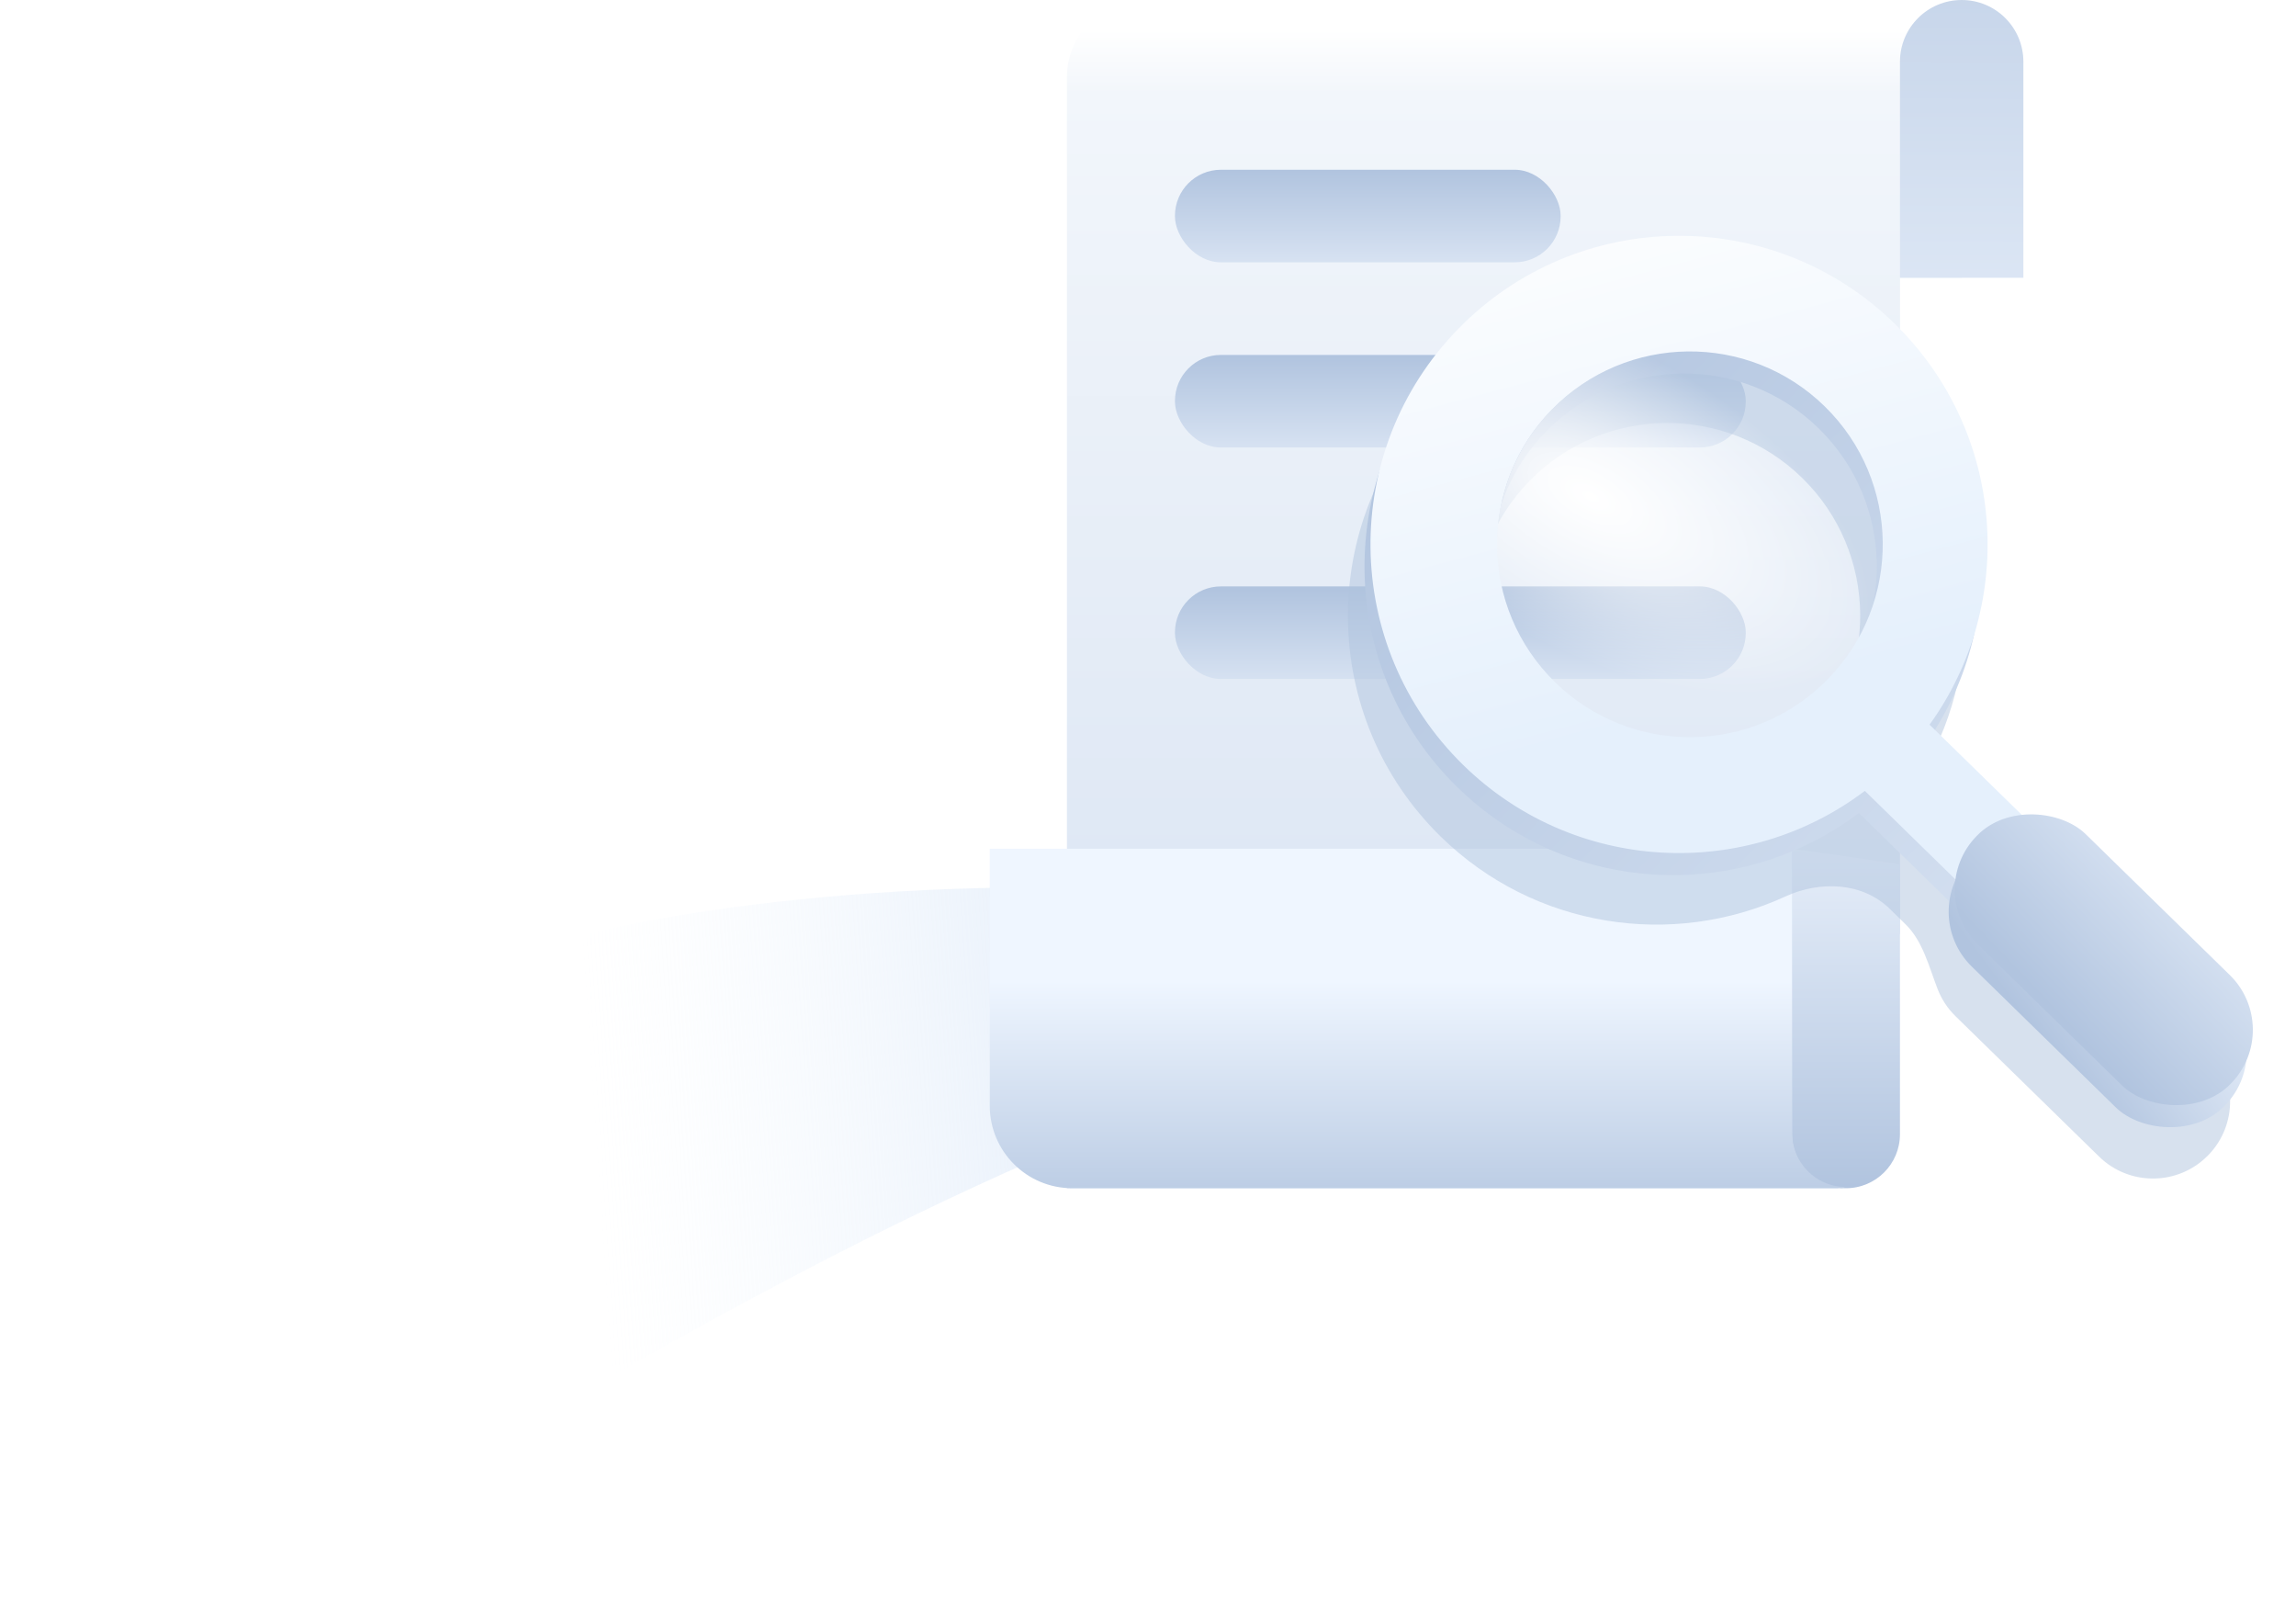 <svg width="148" height="104" viewBox="0 0 148 104" fill="none" xmlns="http://www.w3.org/2000/svg">
<path d="M101.23 62.99C48.607 75.836 23.907 103.598 4.684 103.598C-14.539 103.598 31.618 64.909 31.618 62.909C31.618 60.91 47.615 57.189 66.838 57.189C86.061 57.189 101.23 60.991 101.23 62.99Z" fill="url(#paint0_linear_2997_25871)"/>
<path fill-rule="evenodd" clip-rule="evenodd" d="M73.747 0C71.001 0 68.775 2.226 68.775 4.972V76.574H118.498V65.635L122.475 60.167V17.9H126.454V17.403V0H73.747Z" fill="url(#paint1_linear_2997_25871)"/>
<path d="M122.472 3.978C122.472 1.781 124.253 0 126.45 0C128.646 0 130.427 1.781 130.427 3.978V17.901H122.472V3.978Z" fill="url(#paint2_linear_2997_25871)"/>
<path d="M115.51 73.095C115.51 75.017 117.068 76.575 118.991 76.575C120.913 76.575 122.471 75.017 122.471 73.095V55.691L115.51 54.697V73.095Z" fill="url(#paint3_linear_2997_25871)"/>
<path fill-rule="evenodd" clip-rule="evenodd" d="M118.931 76.498C117.038 76.464 115.513 74.919 115.513 73.017V54.697H63.801V71.263C63.801 74.197 66.18 76.575 69.114 76.575H118.665C118.763 76.575 118.854 76.546 118.931 76.498Z" fill="url(#paint4_linear_2997_25871)"/>
<rect x="75.737" y="10.939" width="24.862" height="5.967" rx="2.966" fill="url(#paint5_linear_2997_25871)"/>
<rect x="75.737" y="22.873" width="36.795" height="5.967" rx="2.966" fill="url(#paint6_linear_2997_25871)"/>
<rect x="75.737" y="37.79" width="36.795" height="5.967" rx="2.966" fill="url(#paint7_linear_2997_25871)"/>
<g filter="url(#filter0_f_2997_25871)">
<path fill-rule="evenodd" clip-rule="evenodd" d="M120.68 25.474C126.743 31.4 128.212 40.254 125.036 47.597C124.06 49.856 124.227 52.585 125.987 54.305L126.995 55.29C128.114 56.384 129.749 56.733 131.222 57.263C131.872 57.497 132.484 57.871 133.011 58.386L142.256 67.422C144.22 69.342 144.256 72.49 142.336 74.454C140.417 76.418 137.269 76.454 135.305 74.534L126.06 65.497C125.534 64.983 125.146 64.381 124.897 63.736C124.334 62.279 123.947 60.655 122.83 59.563L121.815 58.571C120.056 56.851 117.324 56.745 115.088 57.773C107.82 61.113 98.937 59.845 92.875 53.92C85.019 46.242 84.876 33.649 92.554 25.794C100.233 17.939 112.825 17.795 120.68 25.474ZM116.367 48.379C121.166 43.469 121.077 35.599 116.167 30.8C111.257 26.001 103.387 26.09 98.588 31C93.789 35.91 93.879 43.78 98.788 48.579C103.698 53.378 111.568 53.288 116.367 48.379Z" fill="#B1C4DF" fill-opacity="0.5"/>
</g>
<path fill-rule="evenodd" clip-rule="evenodd" d="M123.994 48.125C129.656 40.276 128.88 29.256 121.749 22.285C113.894 14.607 101.301 14.751 93.623 22.606C85.945 30.461 86.088 43.054 93.943 50.732C101.073 57.701 112.104 58.227 119.822 52.392L127.092 59.497L131.263 55.23L123.994 48.125ZM117.236 27.611C122.145 32.41 122.235 40.28 117.436 45.189C112.637 50.099 104.767 50.189 99.857 45.39C94.948 40.591 94.858 32.72 99.657 27.811C104.456 22.901 112.326 22.812 117.236 27.611Z" fill="url(#paint8_linear_2997_25871)"/>
<path fill-rule="evenodd" clip-rule="evenodd" d="M124.38 46.702C130.041 38.852 129.264 27.833 122.134 20.863C114.279 13.185 101.686 13.329 94.008 21.184C86.33 29.039 86.473 41.631 94.328 49.31C101.458 56.279 112.49 56.804 120.209 50.968L127.479 58.075L131.65 53.808L124.38 46.702ZM117.621 26.189C122.53 30.988 122.62 38.859 117.821 43.768C113.022 48.678 105.152 48.767 100.242 43.968C95.332 39.169 95.243 31.299 100.042 26.39C104.841 21.48 112.711 21.39 117.621 26.189Z" fill="url(#paint9_linear_2997_25871)"/>
<rect x="123.564" y="58.835" width="9.945" height="22.873" rx="4.944" transform="rotate(-45.653 123.564 58.835)" fill="url(#paint10_linear_2997_25871)"/>
<rect x="123.957" y="57.413" width="9.945" height="22.873" rx="4.944" transform="rotate(-45.653 123.957 57.413)" fill="url(#paint11_linear_2997_25871)"/>
<circle cx="108.928" cy="35.081" r="12.431" transform="rotate(-45.653 108.928 35.081)" fill="url(#paint12_radial_2997_25871)"/>
<defs>
<filter id="filter0_f_2997_25871" x="82.636" y="15.558" width="65.363" height="64.642" filterUnits="userSpaceOnUse" color-interpolation-filters="sRGB">
<feFlood flood-opacity="0" result="BackgroundImageFix"/>
<feBlend mode="normal" in="SourceGraphic" in2="BackgroundImageFix" result="shape"/>
<feGaussianBlur stdDeviation="2.113" result="effect1_foregroundBlur_2997_25871"/>
</filter>
<linearGradient id="paint0_linear_2997_25871" x1="98.745" y1="62.162" x2="37.861" y2="66.294" gradientUnits="userSpaceOnUse">
<stop stop-color="#BBD1F0"/>
<stop offset="1" stop-color="#E9F3FD" stop-opacity="0"/>
</linearGradient>
<linearGradient id="paint1_linear_2997_25871" x1="95.349" y1="0" x2="95.349" y2="83.878" gradientUnits="userSpaceOnUse">
<stop offset="0.023" stop-color="white"/>
<stop offset="0.072" stop-color="#F2F6FB"/>
<stop offset="1" stop-color="#D4E0F1"/>
</linearGradient>
<linearGradient id="paint2_linear_2997_25871" x1="126.596" y1="-20.718" x2="126.45" y2="28.84" gradientUnits="userSpaceOnUse">
<stop stop-color="#B1C4DF"/>
<stop offset="1" stop-color="#E7EFFA"/>
</linearGradient>
<linearGradient id="paint3_linear_2997_25871" x1="119.158" y1="76.499" x2="119.158" y2="54.187" gradientUnits="userSpaceOnUse">
<stop stop-color="#B1C4DF"/>
<stop offset="1" stop-color="#E7EFFA"/>
</linearGradient>
<linearGradient id="paint4_linear_2997_25871" x1="90.021" y1="79.686" x2="90.021" y2="63.218" gradientUnits="userSpaceOnUse">
<stop stop-color="#B1C4DF"/>
<stop offset="1" stop-color="#EFF6FF"/>
</linearGradient>
<linearGradient id="paint5_linear_2997_25871" x1="88.602" y1="11.002" x2="88.602" y2="19.455" gradientUnits="userSpaceOnUse">
<stop stop-color="#B1C4DF"/>
<stop offset="1" stop-color="#E7EFFA"/>
</linearGradient>
<linearGradient id="paint6_linear_2997_25871" x1="94.568" y1="23.004" x2="94.568" y2="31.457" gradientUnits="userSpaceOnUse">
<stop stop-color="#B1C4DF"/>
<stop offset="1" stop-color="#E7EFFA"/>
</linearGradient>
<linearGradient id="paint7_linear_2997_25871" x1="94.568" y1="38.006" x2="94.568" y2="46.459" gradientUnits="userSpaceOnUse">
<stop stop-color="#B1C4DF"/>
<stop offset="1" stop-color="#E7EFFA"/>
</linearGradient>
<linearGradient id="paint8_linear_2997_25871" x1="93.623" y1="22.606" x2="150.908" y2="78.601" gradientUnits="userSpaceOnUse">
<stop stop-color="#B1C4DF"/>
<stop offset="1" stop-color="#E7EFFA"/>
</linearGradient>
<linearGradient id="paint9_linear_2997_25871" x1="88.163" y1="13.425" x2="97.621" y2="48.997" gradientUnits="userSpaceOnUse">
<stop stop-color="white"/>
<stop offset="1" stop-color="#E5F0FC"/>
</linearGradient>
<linearGradient id="paint10_linear_2997_25871" x1="123.505" y1="68.829" x2="135.087" y2="70.719" gradientUnits="userSpaceOnUse">
<stop stop-color="#B1C4DF"/>
<stop offset="1" stop-color="#E7EFFA"/>
</linearGradient>
<linearGradient id="paint11_linear_2997_25871" x1="124.369" y1="67.778" x2="140.186" y2="68.31" gradientUnits="userSpaceOnUse">
<stop stop-color="#B1C4DF"/>
<stop offset="1" stop-color="#E7EFFA"/>
</linearGradient>
<radialGradient id="paint12_radial_2997_25871" cx="0" cy="0" r="1" gradientUnits="userSpaceOnUse" gradientTransform="translate(106.667 28.384) rotate(74.148) scale(19.802 9.793)">
<stop stop-color="white"/>
<stop offset="1" stop-color="white" stop-opacity="0"/>
</radialGradient>
</defs>
</svg>
